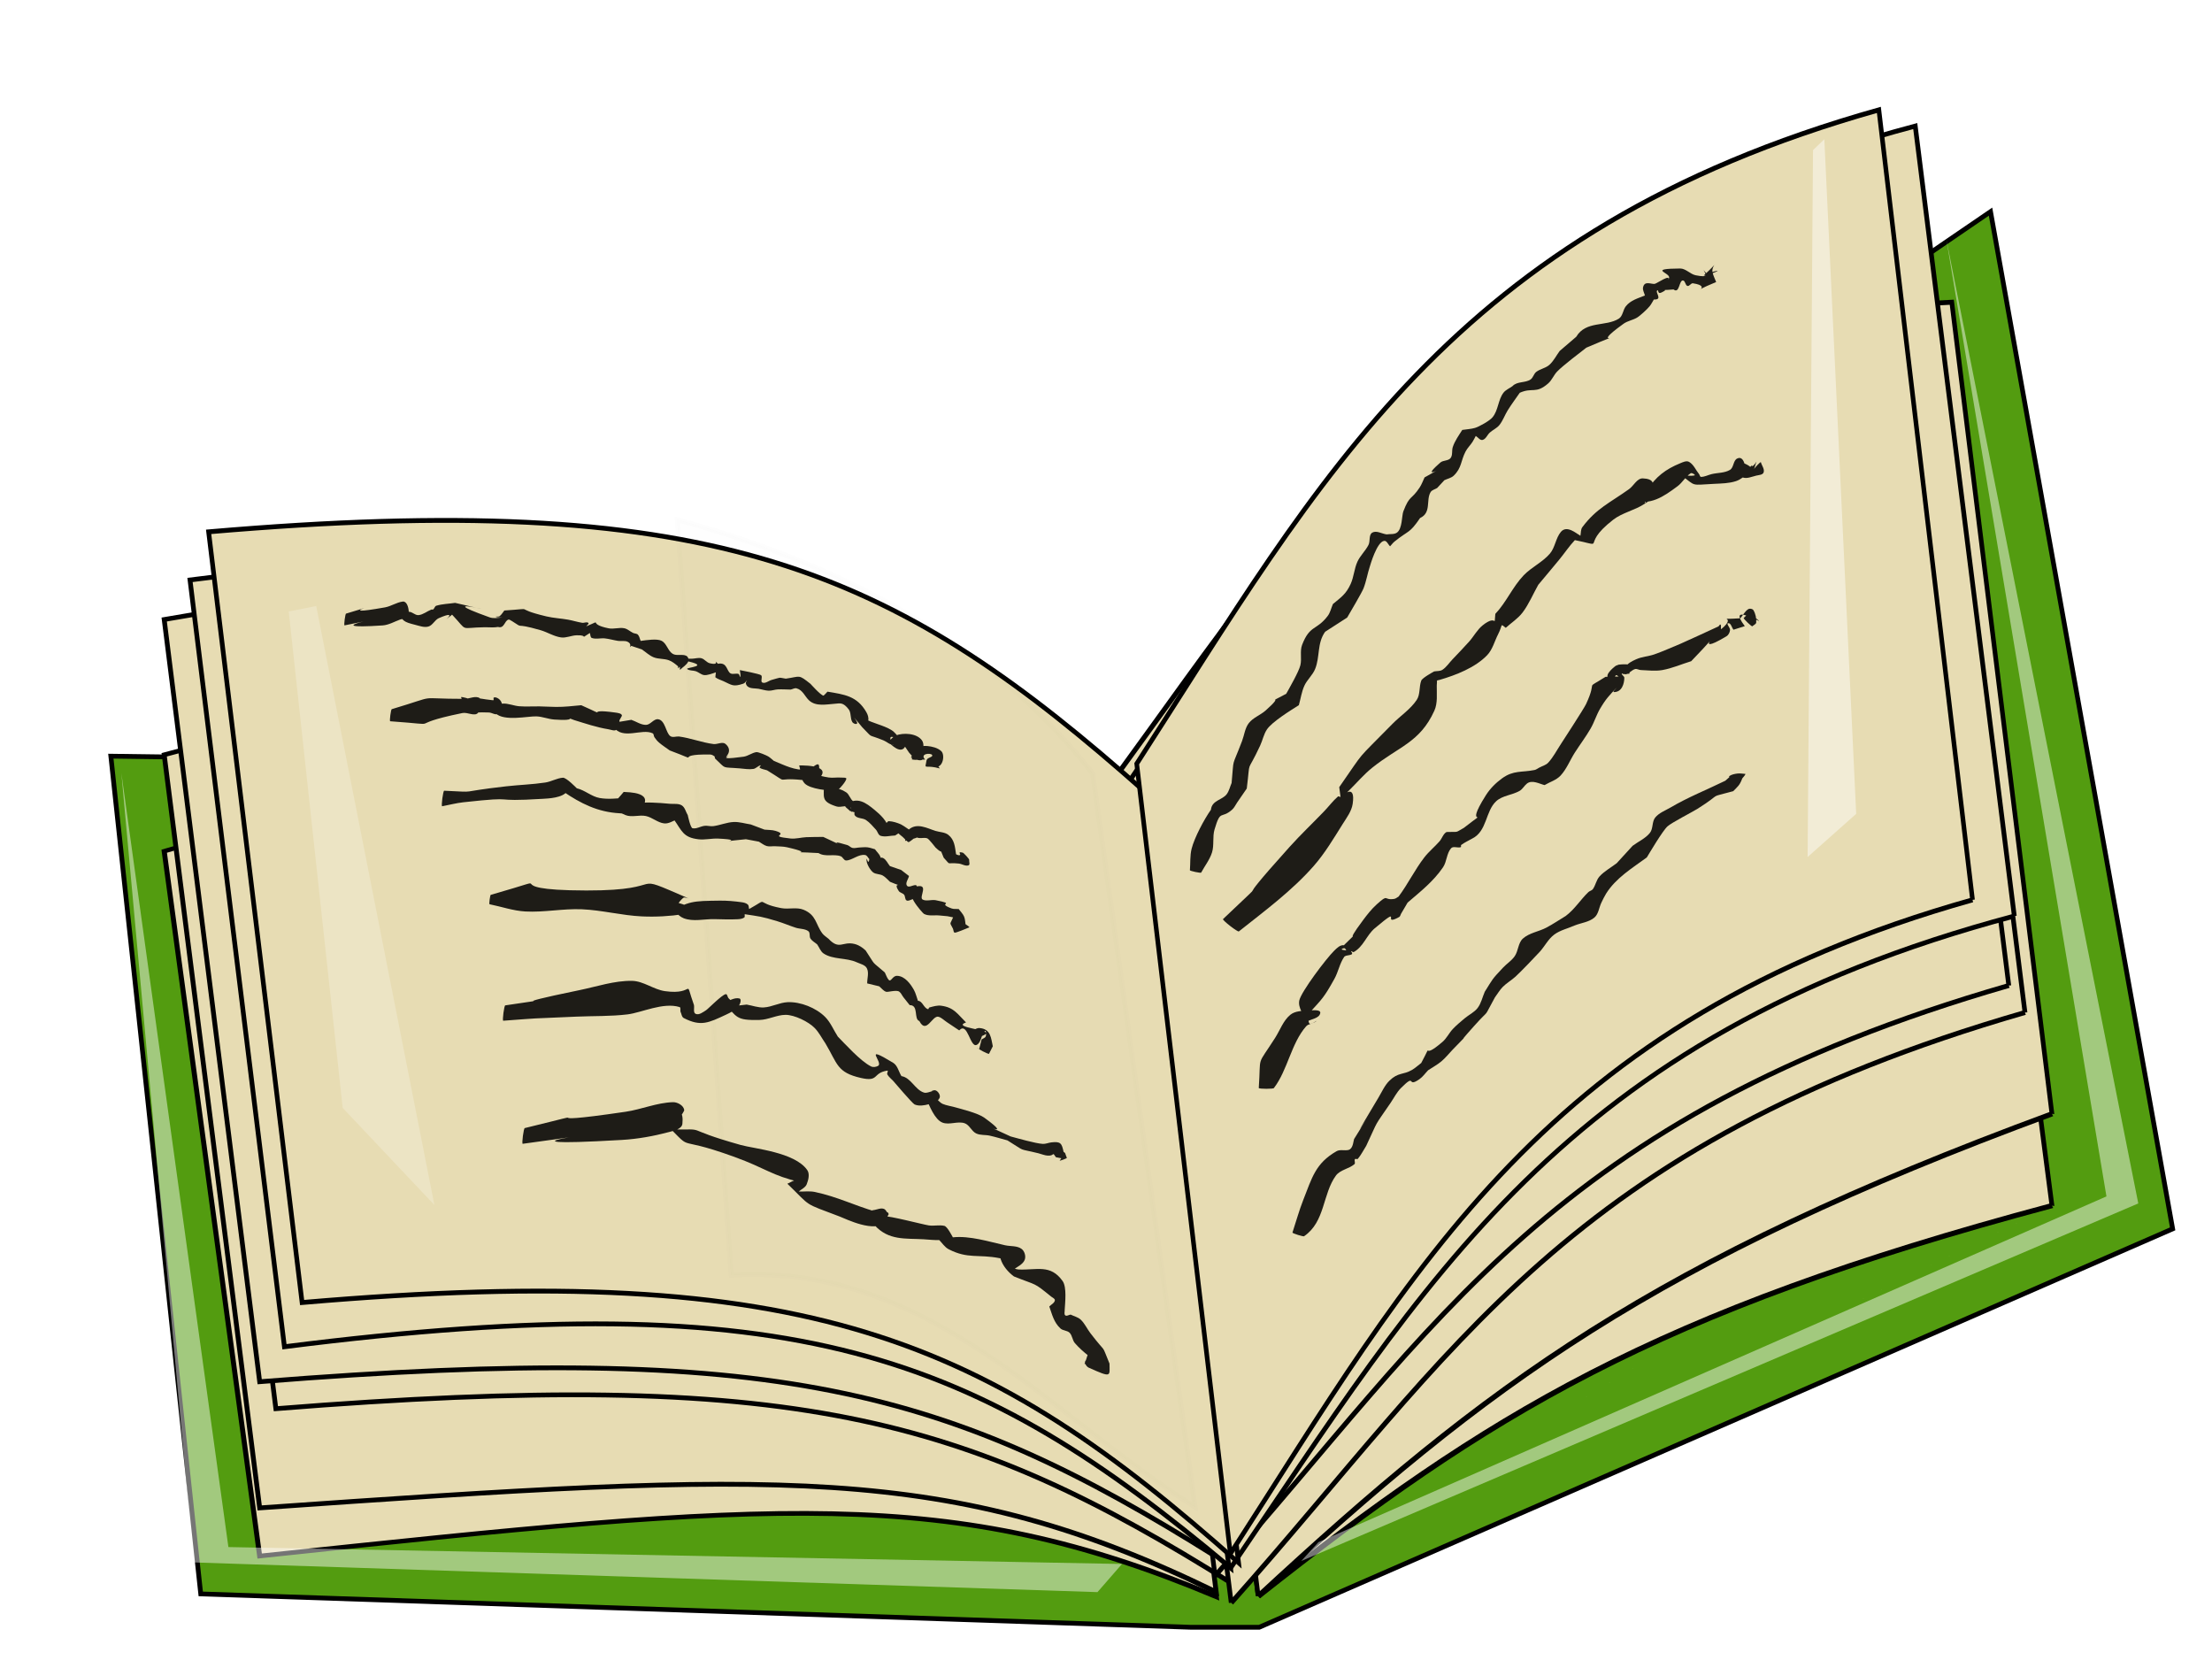 <?xml version="1.0" encoding="UTF-8" standalone="no"?>
<!-- Created with Inkscape (http://www.inkscape.org/) -->

<svg
   xmlns:dc="http://purl.org/dc/elements/1.1/"
   xmlns:cc="http://creativecommons.org/ns#"
   xmlns:rdf="http://www.w3.org/1999/02/22-rdf-syntax-ns#"
   xmlns:svg="http://www.w3.org/2000/svg"
   xmlns="http://www.w3.org/2000/svg"
   xmlns:sodipodi="http://sodipodi.sourceforge.net/DTD/sodipodi-0.dtd"
   xmlns:inkscape="http://www.inkscape.org/namespaces/inkscape"
   width="464.28"
   height="350"
   id="svg2"
   version="1.1"
   inkscape:version="0.48.1 r9760"
   sodipodi:docname="book.svg"
   inkscape:export-filename="/home/crep/songbook-client/icons/book.png"
   inkscape:export-xdpi="35.409275"
   inkscape:export-ydpi="35.409275">
  <defs
     id="defs4">
    <filter
       id="filter4347"
       inkscape:label="Drop shadow"
       width="1.5"
       height="1.5"
       x="-0.25"
       y="-0.25"
       color-interpolation-filters="sRGB">
      <feGaussianBlur
         id="feGaussianBlur4349"
         in="SourceAlpha"
         stdDeviation="1.7"
         result="blur" />
      <feColorMatrix
         id="feColorMatrix4351"
         result="bluralpha"
         type="matrix"
         values="1 0 0 0 0 0 1 0 0 0 0 0 1 0 0 0 0 0 0.377 0 " />
      <feOffset
         id="feOffset4353"
         in="bluralpha"
         dx="4"
         dy="4"
         result="offsetBlur" />
      <feMerge
         id="feMerge4355">
        <feMergeNode
           id="feMergeNode4357"
           in="offsetBlur" />
        <feMergeNode
           id="feMergeNode4359"
           in="SourceGraphic" />
      </feMerge>
    </filter>
    <filter
       id="filter4361"
       inkscape:label="Drop shadow"
       width="1.5"
       height="1.5"
       x="-0.25"
       y="-0.25"
       color-interpolation-filters="sRGB">
      <feGaussianBlur
         id="feGaussianBlur4363"
         in="SourceAlpha"
         stdDeviation="1.7"
         result="blur" />
      <feColorMatrix
         id="feColorMatrix4365"
         result="bluralpha"
         type="matrix"
         values="1 0 0 0 0 0 1 0 0 0 0 0 1 0 0 0 0 0 0.377 0 " />
      <feOffset
         id="feOffset4367"
         in="bluralpha"
         dx="4"
         dy="4"
         result="offsetBlur" />
      <feMerge
         id="feMerge4369">
        <feMergeNode
           id="feMergeNode4371"
           in="offsetBlur" />
        <feMergeNode
           id="feMergeNode4373"
           in="SourceGraphic" />
      </feMerge>
    </filter>
    <filter
       id="filter4824"
       inkscape:label="Drop shadow"
       width="1.5"
       height="1.5"
       x="-0.25"
       y="-0.25"
       color-interpolation-filters="sRGB">
      <feGaussianBlur
         id="feGaussianBlur4826"
         in="SourceAlpha"
         stdDeviation="3.2"
         result="blur" />
      <feColorMatrix
         id="feColorMatrix4828"
         result="bluralpha"
         type="matrix"
         values="1 0 0 0 0 0 1 0 0 0 0 0 1 0 0 0 0 0 0.377 0 " />
      <feOffset
         id="feOffset4830"
         in="bluralpha"
         dx="4"
         dy="4"
         result="offsetBlur" />
      <feMerge
         id="feMerge4832">
        <feMergeNode
           id="feMergeNode4834"
           in="offsetBlur" />
        <feMergeNode
           id="feMergeNode4836"
           in="SourceGraphic" />
      </feMerge>
    </filter>
    <filter
       inkscape:collect="always"
       id="filter4862"
       x="-0.278"
       width="1.555"
       y="-0.146"
       height="1.291"
       color-interpolation-filters="sRGB">
      <feGaussianBlur
         inkscape:collect="always"
         stdDeviation="12.58"
         id="feGaussianBlur4864" />
    </filter>
    <filter
       inkscape:collect="always"
       id="filter4896"
       x="-0.632"
       width="2.263"
       y="-0.148"
       height="1.296"
       color-interpolation-filters="sRGB">
      <feGaussianBlur
         inkscape:collect="always"
         stdDeviation="5.663"
         id="feGaussianBlur4898" />
    </filter>
    <filter
       color-interpolation-filters="sRGB"
       inkscape:collect="always"
       id="filter4896-2"
       x="-0.632"
       width="2.263"
       y="-0.148"
       height="1.296">
      <feGaussianBlur
         inkscape:collect="always"
         stdDeviation="5.663"
         id="feGaussianBlur4898-6" />
    </filter>
    <filter
       inkscape:collect="always"
       id="filter4978"
       color-interpolation-filters="sRGB">
      <feGaussianBlur
         inkscape:collect="always"
         stdDeviation="3.183"
         id="feGaussianBlur4980" />
    </filter>
    <filter
       inkscape:collect="always"
       id="filter4986"
       color-interpolation-filters="sRGB">
      <feGaussianBlur
         inkscape:collect="always"
         stdDeviation="2.937"
         id="feGaussianBlur4988" />
    </filter>
  </defs>
  <sodipodi:namedview
     id="base"
     pagecolor="#ffffff"
     bordercolor="#666666"
     borderopacity="1.0"
     inkscape:pageopacity="0.0"
     inkscape:pageshadow="2"
     inkscape:zoom="0.95696382"
     inkscape:cx="175.3605"
     inkscape:cy="173.1467"
     inkscape:document-units="px"
     inkscape:current-layer="layer1"
     showgrid="false"
     inkscape:window-width="1024"
     inkscape:window-height="576"
     inkscape:window-x="0"
     inkscape:window-y="24"
     inkscape:window-maximized="1"
     fit-margin-top="0"
     fit-margin-left="1"
     fit-margin-right="0"
     fit-margin-bottom="0" />
  <g
     inkscape:label="Calque 1"
     inkscape:groupmode="layer"
     id="layer1"
     transform="translate(-31.133,-368.736)">
    <g
       id="g3948"
       style="fill:#539c10;fill-opacity:1;filter:url(#filter4824)"
       transform="translate(0,44.934)">
      <path
         inkscape:connector-curvature="0"
         id="path3850"
         d="M 291.429,661.323 483.153,577.705 444.93,364.218 271.429,482.752 255.714,481.323 50.399,478.503 69.267,654.321 277.143,661.323 z"
         style="fill:#539c10;fill-opacity:1;stroke:#000000;stroke-width:1px;stroke-linecap:butt;stroke-linejoin:miter;stroke-opacity:1"
         sodipodi:nodetypes="ccccccccc" />
    </g>
    <g
       id="g4459"
       transform="translate(-397.513,312.208)">
      <path
         inkscape:connector-curvature="0"
         id="path4453"
         d="m 488.37,368.98 c -3.268,0.37 -6.604,0.765 -10.008,1.192 l 20.04,160.926 c 108.902,7.938 144.772,11.054 200.769,46.372 L 679.131,416.544 C 627.078,373.353 589.665,357.513 488.37,368.98 z"
         style="fill:#e7dcb3;fill-opacity:1;stroke:#000000;stroke-width:1.031px;stroke-linecap:butt;stroke-linejoin:miter;stroke-opacity:1;filter:url(#filter4347)"
         sodipodi:nodetypes="cccccc"
         transform="matrix(1,-0.175,0,0.941,-19.253,-32.51)" />
      <path
         inkscape:connector-curvature="0"
         d="M 865.527,440.706 844.502,274.911 c -96.067,25.247 -125.26,77.324 -166.6,137.229 l 21.025,165.795 m 0,0 c 48.29,-55.065 82.692,-88.171 166.6,-137.229"
         style="fill:#e7dcb3;fill-opacity:1;stroke:#000000;stroke-width:1.031px;stroke-linecap:butt;stroke-linejoin:miter;stroke-opacity:1;filter:url(#filter4361)"
         id="path4455"
         sodipodi:nodetypes="cccccc"
         transform="matrix(1,0.283,0,0.941,-10.193,-354.992)" />
    </g>
    <g
       id="g4447"
       transform="translate(-419.031,144.595)">
      <path
         sodipodi:nodetypes="cccccc"
         style="fill:#e7dcb3;fill-opacity:1;stroke:#000000;stroke-width:1px;stroke-linecap:butt;stroke-linejoin:miter;stroke-opacity:1;filter:url(#filter4347)"
         d="m 488.37,368.98 c -3.268,0.37 -6.604,0.765 -10.008,1.192 l 20.04,160.926 c 108.902,7.938 144.772,11.054 200.769,46.372 L 679.131,416.544 C 627.078,373.353 589.665,357.513 488.37,368.98 z"
         id="path4379"
         inkscape:connector-curvature="0"
         transform="matrix(1,-0.143,0,1,2.265,77.356)" />
      <path
         sodipodi:nodetypes="cccccc"
         id="path4381"
         style="fill:#e7dcb3;fill-opacity:1;stroke:#000000;stroke-width:1px;stroke-linecap:butt;stroke-linejoin:miter;stroke-opacity:1;filter:url(#filter4361)"
         d="M 865.527,440.706 844.502,274.911 c -96.067,25.247 -125.26,77.324 -166.6,137.229 l 21.025,165.795 m 0,0 c 48.29,-55.065 82.692,-88.171 166.6,-137.229"
         inkscape:connector-curvature="0"
         transform="matrix(1,0.216,0,1,11.325,-174.619)" />
    </g>
    <g
       id="g4433"
       transform="translate(-413.368,117.415)">
      <path
         inkscape:connector-curvature="0"
         id="path4435"
         d="m 488.37,368.98 c -3.268,0.37 -6.604,0.765 -10.008,1.192 l 20.04,160.926 c 108.902,-3.464 144.772,8.582 200.769,46.372 L 679.131,416.544 C 627.078,373.353 589.665,357.513 488.37,368.98 z"
         style="fill:#e7dcb3;fill-opacity:1;stroke:#000000;stroke-width:1px;stroke-linecap:butt;stroke-linejoin:miter;stroke-opacity:1;filter:url(#filter4347)"
         sodipodi:nodetypes="cccccc"
         transform="matrix(1,-0.048,0,1,0,35.985)" />
      <path
         inkscape:connector-curvature="0"
         d="M 865.527,440.706 844.502,274.911 c -96.067,25.247 -125.26,77.324 -166.6,137.229 l 21.025,165.795 m 0,0 C 745.93,521.428 769.459,476.145 865.527,440.706"
         style="fill:#e7dcb3;fill-opacity:1;stroke:#000000;stroke-width:1px;stroke-linecap:butt;stroke-linejoin:miter;stroke-opacity:1;filter:url(#filter4361)"
         id="path4437"
         sodipodi:nodetypes="cccccc"
         transform="matrix(1,0.08,0,1,0,-50.454)" />
    </g>
    <g
       id="g4387"
       transform="translate(-416.766,111.752)">
      <path
         inkscape:connector-curvature="0"
         id="path4389"
         d="m 488.37,368.98 c -3.268,0.37 -6.604,0.765 -10.008,1.192 l 20.04,160.926 c 108.902,-3.464 144.772,8.582 200.769,46.372 L 679.131,416.544 C 627.078,373.353 589.665,357.513 488.37,368.98 z"
         style="fill:#e7dcb3;fill-opacity:1;stroke:#000000;stroke-width:1px;stroke-linecap:butt;stroke-linejoin:miter;stroke-opacity:1;filter:url(#filter4347)"
         sodipodi:nodetypes="cccccc"
         transform="matrix(1,-0.048,0,1,0,35.985)" />
      <path
         inkscape:connector-curvature="0"
         d="M 865.527,440.706 844.502,274.911 c -96.067,25.247 -125.26,77.324 -166.6,137.229 l 21.025,165.795 m 0,0 C 745.93,521.428 769.459,476.145 865.527,440.706"
         style="fill:#e7dcb3;fill-opacity:1;stroke:#000000;stroke-width:1px;stroke-linecap:butt;stroke-linejoin:miter;stroke-opacity:1;filter:url(#filter4361)"
         id="path4391"
         sodipodi:nodetypes="cccccc"
         transform="matrix(1,0.08,0,1,0,-50.454)" />
    </g>
    <g
       id="g4393"
       transform="matrix(0.989,0,0,1,-387,268.039)">
      <path
         inkscape:connector-curvature="0"
         id="path4270"
         d="m 469.117,217.223 c -3.268,0.37 -6.604,0.765 -10.008,1.192 l 20.04,160.926 c 108.902,-13.656 147.037,1.787 200.769,46.372 L 659.878,264.787 c -52.053,-43.192 -89.466,-59.031 -190.761,-47.564 z"
         style="fill:#e7dcb3;fill-opacity:1;stroke:#000000;stroke-width:1.005px;stroke-linecap:butt;stroke-linejoin:miter;stroke-opacity:1;filter:url(#filter4347)" />
      <path
         inkscape:connector-curvature="0"
         d="M 846.274,288.948 825.249,123.153 c -96.067,25.247 -125.26,77.324 -166.6,137.229 l 21.025,165.795 m 0,0 c 41.34,-59.904 70.532,-111.982 166.6,-137.229"
         style="fill:#e7dcb3;fill-opacity:1;stroke:#000000;stroke-width:1.005px;stroke-linecap:butt;stroke-linejoin:miter;stroke-opacity:1;filter:url(#filter4361)"
         id="path4274" />
    </g>
    <g
       id="g4558"
       transform="translate(-385.056,405.074)">
      <g
         id="g4429">
        <path
           inkscape:connector-curvature="0"
           id="path4375"
           d="m 467.984,210.428 c -3.268,0.37 -6.604,0.765 -10.008,1.192 l 20.04,160.926 c 108.902,-13.656 147.037,1.787 200.769,46.372 L 658.746,257.992 C 606.693,214.8 569.28,198.961 467.984,210.428 z"
           style="fill:#e7dcb3;fill-opacity:1;stroke:#000000;stroke-width:1.011px;stroke-linecap:butt;stroke-linejoin:miter;stroke-opacity:1;filter:url(#filter4347)"
           transform="matrix(0.979,0.041,0,1,7.702,-159.283)" />
        <path
           inkscape:connector-curvature="0"
           d="M 842.877,281.021 821.852,115.226 c -96.067,25.247 -125.26,77.324 -166.6,137.229 l 21.025,165.795 m 0,0 c 41.34,-59.904 70.532,-111.982 166.6,-137.229"
           style="fill:#e7dcb3;fill-opacity:1;stroke:#000000;stroke-width:1.034px;stroke-linecap:butt;stroke-linejoin:miter;stroke-opacity:1;filter:url(#filter4361)"
           id="path4377"
           transform="matrix(0.935,0,0,1,38.376,-132.504)" />
      </g>
      <g
         id="g4508">
        <g
           id="g4494">
          <path
             inkscape:connector-curvature="0"
             d="m 488.832,92.44 c 9.73,-2.877 -3.654,0.788 8.16,-1.307 1.288,-0.228 2.433,-1.057 3.731,-1.22 1.593,-0.199 1.66,4.723 0.34,3.428 0.269,-0.423 0.314,-1.174 0.806,-1.27 0.742,-0.145 1.41,0.763 2.163,0.689 0.975,-0.096 1.783,-0.815 2.696,-1.167 0.119,-0.046 0.281,0.058 0.382,-0.02 0.271,-0.21 0.333,-0.688 0.661,-0.787 1.275,-0.383 2.632,-0.398 3.948,-0.597 14.85,3.487 -7.175,-2.122 7.246,3.039 0.832,0.298 1.769,0.095 2.649,0.03 0.447,-0.033 -0.938,0.072 -1.339,-0.127 -0.237,-0.118 0.569,0.009 0.78,-0.151 0.412,-0.311 0.661,-0.792 0.992,-1.188 7.222,-0.471 1.161,-0.59 8.816,1.233 1.497,0.356 3.049,0.419 4.563,0.69 0.992,0.177 1.957,0.496 2.952,0.654 0.428,0.068 0.97,-0.26 1.299,0.022 0.213,0.182 -0.288,0.48 -0.432,0.72 3.854,-1.594 -0.046,-0.54 4.682,0.417 1.07,0.216 2.202,-0.219 3.274,-0.017 0.698,0.132 1.243,0.69 1.886,0.992 0.319,0.15 0.753,0.103 0.995,0.36 0.327,0.347 0.385,0.872 0.578,1.308 1.25,-0.162 3.444,-0.529 4.429,-0.003 1.043,0.558 1.278,2.098 2.288,2.712 0.821,0.499 1.989,-0.005 2.854,0.414 0.376,0.182 0.603,0.795 0.433,1.176 -0.341,0.763 -1.172,1.193 -1.758,1.789 -0.046,-3.307 -0.824,-2.291 2.485,-2.346 0.67,-0.011 1.358,-0.269 2.008,-0.106 0.664,0.167 1.097,0.895 1.763,1.053 2.496,0.59 0.398,-1.145 1.721,0.113 2.034,-0.411 1.788,1.662 2.707,2.044 0.497,0.207 1.106,-0.091 1.614,0.089 0.22,0.078 0.275,0.829 0.35,0.607 0.152,-0.447 -0.05,-0.943 -0.075,-1.415 0.199,0.041 4.153,0.792 4.462,1.074 0.385,0.351 -0.216,1.335 0.262,1.54 0.635,0.273 1.326,-0.391 1.994,-0.569 2.045,-0.546 1.24,-0.522 2.926,-0.249 3.151,-0.444 2.572,-0.974 5.18,1.088 0.041,0.033 2.076,2.341 2.715,2.477 0.082,0.017 0.774,-0.754 0.851,-0.838 3.56,0.606 6.199,0.882 8.167,4.314 0.299,0.521 0.521,1.174 0.386,1.759 -0.111,0.485 -0.597,1.311 -1.036,1.076 -0.445,-0.238 0.171,-0.996 0.256,-1.494 1.777,1.024 3.92,1.34 5.668,2.417 0.671,0.414 1.132,1.099 1.691,1.654 0.455,0.452 1.552,0.76 1.352,1.369 -0.846,2.565 -3.313,-0.199 -3.738,-0.539 0.536,-0.454 0.956,-1.103 1.609,-1.362 1.526,-0.605 4.397,-0.501 5.483,1.041 0.563,0.8 0.184,1.952 0.163,2.931 -0.009,0.408 0.14,1.09 -0.253,1.197 -0.734,0.198 -1.48,-0.353 -2.22,-0.529 0.364,-0.627 0.501,-1.46 1.091,-1.881 0.647,-0.46 1.528,-0.625 2.318,-0.546 1.039,0.104 2.177,0.365 2.944,1.073 0.798,0.737 0.433,3.384 -1.127,3.319 -0.634,-0.026 -0.793,-0.99 -1.19,-1.485 0.127,-0.14 2.107,1.658 1.98,1.798 l 0,0 c -2.757,-0.782 -3.175,0.15 -2.876,-1.007 0.08,-0.308 0.055,-0.666 0.241,-0.924 0.27,-0.373 1.288,-0.478 1.065,-0.88 -0.283,-0.509 -2.695,-0.3 -1.466,0.95 -0.916,-0.007 -1.853,0.169 -2.749,-0.021 -0.18,-0.038 0.157,-0.377 0.083,-0.546 -0.151,-0.344 -0.485,-0.576 -0.709,-0.878 -0.366,-0.494 -0.66,-1.044 -1.062,-1.51 -0.04,-0.047 -0.11,0.057 -0.165,0.085 -0.181,-0.419 -0.362,-0.838 -0.543,-1.257 -0.65,-0.21 -1.268,-0.657 -1.951,-0.63 -0.567,0.022 0.173,2.074 0.393,1.656 -0.731,0.02 -1.322,-0.626 -1.998,-0.904 -3.739,-1.535 -1.976,-0.221 -4.492,-2.755 -4.221,-4.966 -0.772,-1.242 -1.092,-0.82 -0.212,0.28 -0.831,0.005 -1.011,-0.296 -0.477,-0.797 -0.198,-1.945 -0.77,-2.677 -1.131,-1.448 -1.713,-1.279 -2.851,-1.162 -1.779,0.118 -4.002,0.654 -5.471,-0.715 -0.882,-0.822 -1.287,-2.164 -2.61,-2.519 -0.405,-0.108 -0.819,0.175 -1.228,0.263 -0.91,-0.013 -1.82,-0.083 -2.729,-0.037 -0.634,0.032 -1.25,0.293 -1.885,0.271 -0.729,-0.025 -1.431,-0.283 -2.149,-0.407 -0.885,-0.153 -2.345,0.113 -2.658,-1.128 -0.058,-0.231 0.179,-0.442 0.268,-0.663 -0.265,0.241 -0.454,0.613 -0.795,0.724 -2.149,0.704 -2.343,0.315 -4.197,-0.538 -0.563,-0.259 -1.193,-0.419 -1.675,-0.809 -0.017,-0.014 0.11,-1.031 0.11,-1.033 -0.701,0.241 -1.823,0.67 -2.485,0.574 -0.617,-0.089 -1.104,-0.589 -1.691,-0.798 -0.594,-0.212 -1.336,-0.075 -1.834,-0.462 -0.49,-0.381 5.385,-0.56 -0.559,-1.776 -0.441,0.534 -0.794,1.155 -1.322,1.603 -0.109,0.092 0.041,-0.331 -0.068,-0.424 -0.577,-0.491 -1.187,-0.989 -1.898,-1.251 -1.019,-0.375 -2.189,-0.22 -3.197,-0.624 -0.921,-0.369 -1.652,-1.101 -2.477,-1.651 -0.739,-0.249 -1.477,-0.497 -2.216,-0.746 -0.811,0.734 0.43,-0.223 -0.732,-0.84 -0.6,-0.319 -1.356,-0.102 -2.027,-0.204 -0.925,-0.14 -1.828,-0.418 -2.758,-0.522 -0.916,-0.102 -1.896,0.218 -2.765,-0.093 -0.353,-0.126 -0.279,-0.696 -0.418,-1.044 -2.431,1.494 -0.006,0.393 -2.788,0.482 -1.1,0.035 -2.181,0.6 -3.271,0.446 -1.501,-0.213 -2.831,-1.095 -4.287,-1.517 -6.107,-1.77 -3.106,-0.047 -6.046,-1.938 -0.239,-0.092 -0.475,-0.359 -0.718,-0.276 -0.837,0.284 -0.838,1.931 -2.164,1.532 -0.891,0.177 -1.817,0.049 -2.726,0.061 -5.583,0.073 -3.407,1.068 -6.915,-2.639 -3.651,2.831 2.38,-1.498 -2.776,0.727 -0.861,0.372 -1.289,1.508 -2.191,1.766 -0.887,0.254 -1.852,-0.125 -2.747,-0.35 -2.685,-0.677 -2.306,-0.753 -3.933,-2.609 0.555,-0.73 1.982,-3.304 1.853,1.011 -0.011,0.385 -0.697,0.331 -1.059,0.461 -1.237,0.442 -2.425,1.166 -3.736,1.254 -15.248,1.018 4.434,-2.482 -7.986,-0.011 -0.174,-0.023 0.152,-2.49 0.326,-2.467 z"
             id="path3918"
             style="opacity:0.868;fill:#000000;fill-opacity:1;fill-rule:nonzero;stroke:none" />
          <path
             inkscape:connector-curvature="0"
             d="m 498.422,112.495 c 10.49,-3.132 4.464,-2.151 15.232,-2.162 1.094,-0.001 2.414,-0.774 3.282,-0.107 0.422,0.325 -1.658,3.479 -2.891,2.501 3.113,-3.199 1.237,-2.552 5.474,-2.119 0.541,0.055 1.618,-0.387 1.624,0.157 0.037,3.715 -1.504,1.875 -2.323,1.496 -0.11,-0.051 -0.24,-0.032 -0.361,-0.047 1.087,-0.297 2.135,-0.837 3.261,-0.892 1.172,-0.057 2.304,0.475 3.473,0.565 1.393,0.107 2.795,1.7e-4 4.192,0.025 1.174,0.021 2.347,0.103 3.521,0.113 1.831,0.015 3.424,-0.19 5.281,-0.357 6.526,2.89 0.016,0.527 7.207,1.547 0.492,0.07 1.357,0.176 1.33,0.671 -0.504,0.919 -1.009,1.838 -1.513,2.757 -0.007,-0.085 -0.065,-0.181 -0.022,-0.254 0.253,-0.433 0.588,-0.812 0.883,-1.218 0.877,-0.146 1.755,-0.292 2.632,-0.438 1.031,0.353 2.004,1.083 3.094,1.059 0.928,-0.02 1.603,-1.305 2.523,-1.181 1.524,0.205 1.61,2.897 2.577,3.551 0.485,0.329 1.171,0.043 1.756,0.065 2.465,0.316 4.82,1.274 7.285,1.587 0.836,0.106 1.886,-0.565 2.528,-0.02 1.565,1.328 0.298,2.764 -0.674,3.372 -0.202,0.126 0.291,-0.376 0.436,-0.564 2.939,-0.926 -3.087,0.862 4.027,-0.129 0.938,-0.131 1.739,-0.814 2.675,-0.959 0.434,-0.067 2.195,0.707 2.52,0.909 0.423,0.262 0.78,0.62 1.169,0.93 2.391,0.968 4.266,2.014 6.981,1.868 0.879,-0.048 2.254,-1.767 2.476,-0.916 0.534,2.041 -2.598,2.12 -3.562,2.344 -0.164,0.038 0.335,-0.021 0.503,-0.031 3.717,-1.236 0.359,-0.55 5.076,0.213 0.859,0.139 1.743,-0.054 2.609,0.021 0.386,0.034 1.231,-0.069 1.122,0.303 -0.277,0.941 -1.941,2.535 -2.83,3.426 0.77,-1.158 0.806,-1.89 2.783,-0.646 0.697,0.439 0.848,1.495 1.552,1.924 0.557,0.34 1.61,-0.348 1.946,0.212 2.158,3.6 -2.531,1.81 -2.737,1.766 -0.298,-0.413 -1.294,-0.923 -0.895,-1.238 2.425,-1.91 4.316,-0.44 6.12,1.045 1.165,0.959 2.667,2.326 2.962,3.976 0.075,0.416 -0.393,-0.749 -0.589,-1.124 0.215,-0.164 0.376,-0.507 0.646,-0.493 0.856,0.046 1.696,0.326 2.485,0.66 0.494,0.209 2.865,1.91 3.332,2.261 0.144,0.109 0.566,0.279 0.405,0.361 -0.885,0.445 -1.896,0.576 -2.843,0.865 0.212,-0.753 0.076,-1.713 0.636,-2.259 1.768,-1.724 4.02,-0.372 5.773,0.162 0.885,0.27 1.924,0.246 2.655,0.814 1.357,1.056 1.395,2.614 1.635,4.076 0.037,0.014 0.724,0.403 0.858,0.095 0.063,-0.145 -0.221,-0.363 -0.1,-0.464 0.159,-0.132 0.412,0.022 0.618,0.033 0.106,-0.097 1.476,1.406 1.37,1.503 l 0,0 c -0.042,0.387 0.24,1.027 -0.126,1.16 -0.65,0.237 -1.355,-0.293 -2.042,-0.369 -2.819,-0.313 -1.496,0.57 -3.179,-1.237 -0.982,-2.304 0.081,-0.421 -1.699,-2.12 -0.099,-0.094 -1.377,-1.806 -1.758,-1.942 -0.757,-0.27 -1.67,0.219 -2.391,-0.314 -0.482,0.365 -0.916,0.804 -1.447,1.094 -0.103,0.056 -0.237,-0.051 -0.327,-0.125 -0.348,-0.285 -0.642,-0.63 -0.972,-0.936 -0.35,-0.324 -0.783,-0.572 -1.069,-0.954 -0.078,-0.105 0.26,0.031 0.39,0.047 -0.303,0.198 -0.606,0.395 -0.909,0.593 -1.015,0.024 -2.073,0.367 -3.044,0.071 -0.524,-0.16 -0.629,-0.902 -1.002,-1.304 -0.654,-0.705 -1.273,-1.474 -2.073,-2.009 -0.687,-0.46 -1.78,-0.28 -2.304,-0.92 -0.579,-0.707 0.904,-2.017 -0.123,-2.738 -0.243,0.313 -0.621,0.558 -0.73,0.939 -0.095,0.331 0.425,1.249 0.169,1.019 -0.29,-0.261 0.073,-1.001 -0.294,-1.132 -0.929,-0.332 -2.02,0.273 -2.958,-0.031 -3.302,-1.07 -2.527,-1.922 -2.606,-4.714 0.573,-0.066 1.171,-0.376 1.719,-0.198 0.56,0.182 1.012,0.676 1.314,1.183 0.092,0.155 -0.196,0.38 -0.376,0.391 -1.608,0.095 -5.568,-0.287 -6.711,-1.507 -0.893,-0.952 -0.748,-2.501 -1.122,-3.752 1.533,-0.022 8.034,0.044 3.058,3.67 -0.646,0.471 -1.527,-0.52 -2.322,-0.603 -6.449,-0.678 -2.254,1.143 -7.481,-2.042 -0.519,-0.187 -1.124,-0.22 -1.558,-0.562 -0.142,-0.111 0.39,-0.533 0.214,-0.497 -0.565,0.116 -0.978,0.687 -1.549,0.771 -0.937,0.139 -1.895,-0.04 -2.838,-0.119 -4.019,-0.335 -2.669,0.251 -5.195,-2.08 -0.065,-0.477 -0.288,-0.959 -0.193,-1.431 0.048,-0.239 3.521,0.159 1.254,1.337 -0.641,0.333 -1.318,-0.719 -2.04,-0.733 -8.526,-0.16 -0.897,2.005 -8.526,-0.86 -0.754,-0.555 -1.555,-1.053 -2.264,-1.666 -0.371,-0.321 -0.678,-0.714 -0.955,-1.118 -0.168,-0.245 -0.099,-0.682 -0.366,-0.811 -2.273,-1.096 -6.269,1.479 -8.216,-1.343 -0.292,-0.865 -1.269,-1.771 -0.876,-2.596 0.281,-0.589 1.619,-0.161 1.913,0.422 0.407,0.808 0.212,1.98 -0.346,2.691 -0.36,0.459 -1.173,0.074 -1.749,-0.019 -2.495,-0.404 -4.809,-1.2 -7.213,-1.936 -1.994,-0.77 0.923,0.259 -4.163,-0.109 -1.259,-0.091 -2.466,-0.612 -3.727,-0.663 -1.764,-0.071 -6.812,1.116 -8.611,-0.665 -0.769,-0.762 -0.275,-2.147 -0.413,-3.221 0.435,-0.526 3.114,0.917 0.944,3.278 -0.428,0.465 -1.254,-0.176 -1.885,-0.206 -4.644,-0.225 -2.475,0.957 -5.625,-2.617 -0.052,-0.211 -0.375,-0.639 -0.157,-0.633 0.444,0.012 5.303,1.043 3.485,3.306 -0.684,0.851 -2.205,-0.163 -3.275,0.055 -13.174,2.683 -2.72,2.609 -15.175,1.728 -0.179,-0.024 0.156,-2.562 0.335,-2.538 z"
             id="path3920"
             style="opacity:0.868;fill:#000000;fill-opacity:1;fill-rule:nonzero;stroke:none" />
          <path
             inkscape:connector-curvature="0"
             d="m 509.425,129.614 c 7.737,0.352 1.905,0.337 13.011,-0.925 2.733,-0.31 5.494,-0.385 8.214,-0.798 1.258,-0.191 2.412,-0.913 3.681,-1.008 0.737,-0.055 2.839,2.139 2.923,2.216 1.707,0.394 3.097,1.748 4.815,2.046 1.751,0.304 3.56,0.093 5.332,-0.042 0.54,-0.041 1.548,-1.023 1.552,-0.482 0.019,2.37 -1.258,2.103 -2.419,2.079 0.392,0.082 0.779,0.301 1.175,0.245 0.505,-0.072 0.9,-0.525 1.403,-0.612 2.49,-0.43 5.215,-0.201 7.693,0.023 0.836,0.075 1.787,-0.112 2.495,0.339 0.674,0.43 0.831,1.365 1.247,2.048 0.032,0.126 0.553,2.644 0.995,2.742 0.849,0.189 1.694,-0.422 2.559,-0.509 0.599,-0.06 1.208,0.149 1.805,0.07 1.442,-0.189 2.823,-0.803 4.276,-0.869 1.203,-0.055 2.385,0.341 3.578,0.512 0.967,0.364 1.934,0.728 2.901,1.091 0.76,0.085 1.547,0.034 2.279,0.253 3.059,0.916 -1.857,1.06 3.164,1.606 1.1,0.12 2.204,-0.222 3.309,-0.275 1.19,-0.057 2.383,-0.037 3.574,-0.056 7.262,3.334 -0.746,-0.051 5.054,1.712 0.396,0.12 0.681,0.521 1.087,0.602 0.479,0.095 0.973,-0.077 1.461,-0.097 0.559,-0.023 1.123,-0.097 1.679,-0.034 0.537,0.061 1.047,0.269 1.57,0.403 0.742,1.042 2.051,1.867 0.362,3.05 -0.25,0.175 -0.207,-0.711 0.021,-0.914 0.339,-0.302 0.926,-0.496 1.331,-0.29 0.655,0.332 0.947,1.124 1.42,1.686 0.787,0.273 1.574,0.545 2.362,0.818 0.549,0.422 1.098,0.843 1.648,1.265 -0.144,0.677 -0.831,1.467 -0.431,2.032 0.344,0.486 1.186,-0.118 1.782,-0.121 0.089,-4.9e-4 0.203,0.031 0.244,0.11 0.293,0.556 -0.446,0.35 -0.645,0.352 3.704,-1.188 0.966,2.09 1.921,2.577 0.817,0.417 1.85,-0.044 2.75,0.134 4.525,0.898 -0.055,0.478 3.324,1.728 0.465,0.172 0.989,0.077 1.483,0.116 0.378,0.53 0.878,0.99 1.133,1.589 0.262,0.615 0.218,1.32 0.38,1.969 0.032,0.128 0.325,0.304 0.199,0.342 -2.629,0.785 -2.003,0.368 -1.58,-1.389 0.095,-0.149 2.207,1.188 2.112,1.337 l 0,0 c -0.707,0.291 -2.694,1.13 -3.05,1.118 -0.308,-0.01 -0.262,-0.558 -0.397,-0.836 -0.728,-1.494 -0.678,-0.667 0.028,-2.378 -1.637,-0.345 -0.589,-0.162 -2.84,-0.393 -1.096,-0.113 -2.323,0.189 -3.288,-0.344 -0.26,-0.144 -5.149,-5.632 -0.539,-3.764 -0.637,0.238 -1.261,0.515 -1.911,0.714 -0.387,0.118 -0.838,0.433 -1.19,0.234 -0.379,-0.215 -0.24,-0.865 -0.518,-1.201 -0.29,-0.35 -0.866,-0.4 -1.119,-0.777 -1.571,-2.343 1.792,-0.394 -1.846,-1.938 -0.502,-0.436 -0.926,-0.984 -1.507,-1.308 -0.623,-0.347 -1.464,-0.234 -2.032,-0.664 -0.581,-0.44 -1.516,-1.908 -1.375,-2.863 0.029,-0.195 0.416,1.485 0.583,0.087 -0.279,-0.285 -0.448,-0.771 -0.838,-0.855 -1.353,-0.294 -2.838,1.154 -4.045,1.136 -0.474,-0.007 -0.668,-0.723 -1.114,-0.886 -1.476,-0.541 -3.257,0.214 -4.668,-0.669 -8.056,-0.438 0.307,0.356 -6.614,-1.218 -0.808,-0.184 -1.649,-0.163 -2.476,-0.213 -0.589,-0.035 -1.202,0.118 -1.77,-0.042 -0.605,-0.169 -1.099,-0.61 -1.648,-0.916 -0.91,-0.172 -1.819,-0.344 -2.729,-0.516 -8.486,0.841 1.131,0.195 -5.806,-0.133 -1.382,-0.065 -2.774,0.301 -4.149,0.145 -3.247,-0.368 -3.489,-1.804 -5.126,-4.105 0.196,-0.017 0.774,-0.12 0.589,-0.051 -0.869,0.325 -1.737,0.926 -2.659,0.824 -1.37,-0.153 -2.488,-1.257 -3.836,-1.547 -1.402,-0.301 -2.969,0.342 -4.296,-0.201 -4.108,-1.68 -1.826,-2.992 -0.373,-4.858 0.685,0.089 7.165,-0.09 3.241,3.99 -0.954,0.992 -2.726,0.562 -4.101,0.489 -4.574,-0.24 -8.181,-2.064 -11.859,-4.58 0.292,-0.028 1.022,-0.338 0.875,-0.085 -0.851,1.465 -4.102,1.568 -5.056,1.627 -12.073,0.745 -4.288,-0.631 -16.736,0.727 -1.506,0.164 -2.979,0.56 -4.468,0.84 -0.231,-0.03 0.201,-3.294 0.431,-3.263 z"
             id="path3922"
             style="opacity:0.868;fill:#000000;fill-opacity:1;fill-rule:nonzero;stroke:none" />
          <path
             inkscape:connector-curvature="0"
             d="m 519.2,151.466 c 16.771,-4.792 -0.807,-0.953 20.055,-0.916 18.389,0.032 7.97,-4.172 21.453,1.663 0.341,0.147 -0.826,-0.366 -1.106,-0.123 -1.036,0.898 -1.674,2.172 -2.511,3.258 -0.301,0.014 -1.164,0.192 -0.903,0.041 4.653,-2.681 5.341,-2.623 11.022,-2.707 1.554,-0.023 3.112,0.119 4.652,0.332 0.454,0.063 0.948,0.178 1.286,0.487 0.242,0.222 0.184,0.629 0.275,0.944 4.562,-2.554 0.808,-1.309 6.757,-0.191 1.533,0.288 3.225,-0.257 4.667,0.337 2.709,1.117 2.518,3.05 3.941,4.961 0.342,0.459 0.863,0.752 1.294,1.128 2.296,2.44 2.927,0.494 5.421,1.083 0.895,0.211 1.726,0.747 2.385,1.389 2.284,3.458 0.938,1.929 4.02,4.605 0.268,0.513 0.42,1.106 0.803,1.539 0.497,0.56 0.778,-0.854 1.756,-0.835 1.663,0.034 2.881,1.762 3.552,2.969 0.393,0.706 0.559,1.517 0.838,2.276 0.943,-0.009 1.228,1.561 2.127,1.751 0.142,0.03 0.117,-0.313 0.257,-0.35 0.812,-0.214 1.658,-0.486 2.49,-0.375 2.689,0.36 3.396,1.703 5.217,3.507 -3.105,1.114 5.378,1.478 4.112,2.449 -0.778,0.596 -2.223,0.846 -2.934,0.172 -0.52,-0.492 0.875,-1.487 1.59,-1.445 2.496,0.147 2.484,2.239 2.856,3.831 -0.265,0.524 -0.529,1.048 -0.794,1.571 -0.09,0.174 -2.551,-1.106 -2.461,-1.28 l 0,0 c 0.125,0.115 0.251,0.231 0.376,0.346 0.175,-0.688 0.35,-1.377 0.525,-2.065 0.293,-0.218 0.745,-0.314 0.878,-0.653 0.138,-0.353 0.09,-1.38 -0.186,-1.121 -0.816,0.768 -0.708,2.384 -1.704,2.898 -1.413,0.729 -1.898,-4.98 -3.686,-3.028 -0.866,-0.579 -1.729,-1.163 -2.598,-1.737 -0.574,-0.379 -1.073,-0.92 -1.731,-1.121 -1.318,-0.402 -2.548,3.791 -4.037,0.892 -1.237,-0.405 -0.069,-3.369 -2.028,-3.338 -0.44,-0.552 -0.886,-1.099 -1.319,-1.657 -0.3,-0.387 -0.481,-0.891 -0.879,-1.176 -0.582,-0.417 -2.388,0.139 -2.725,0.038 -0.605,-0.181 -0.997,-0.774 -1.496,-1.161 -0.834,-0.201 -1.668,-0.402 -2.502,-0.603 -0.019,-1.053 0.409,-2.215 -0.059,-3.158 -0.37,-0.746 -1.387,-0.934 -2.143,-1.281 -2.162,-0.991 -4.971,-0.525 -6.944,-1.837 -0.65,-0.432 -0.902,-1.275 -1.353,-1.913 -0.467,-0.404 -1.057,-0.699 -1.4,-1.212 -0.302,-0.452 -0.019,-1.242 -0.456,-1.564 -0.735,-0.542 -1.773,-0.445 -2.643,-0.723 -1.295,-0.415 -2.545,-0.963 -3.847,-1.357 -3.46,-1.048 -3.741,-0.999 -6.868,-1.479 -0.035,0.236 0.09,0.573 -0.106,0.708 -0.404,0.278 -0.939,0.323 -1.429,0.349 -1.613,0.084 -3.231,0.006 -4.845,-0.024 -2.141,-0.039 -4.423,0.587 -6.42,-0.184 -1.448,-0.559 -2.275,-2.163 -3.085,-3.487 -0.155,-0.253 0.587,-0.078 0.881,-0.116 1.213,0.555 2.808,0.621 3.64,1.664 0.376,0.471 -0.856,0.989 -1.452,1.079 -2.903,0.439 -5.863,0.61 -8.796,0.469 -4.217,-0.202 -8.36,-1.315 -12.579,-1.493 -3.946,-0.166 -7.896,0.678 -11.839,0.463 -2.555,-0.139 -5.016,-1.013 -7.524,-1.519 -0.139,-0.018 0.121,-1.99 0.261,-1.971 z"
             id="path3924"
             style="opacity:0.868;fill:#000000;fill-opacity:1;fill-rule:nonzero;stroke:none" />
          <path
             inkscape:connector-curvature="0"
             d="m 522.238,174.661 c 13.27,-1.983 -2.774,0.589 15.674,-3.217 3.615,-0.746 7.214,-1.977 10.905,-1.929 2.424,0.031 4.545,1.82 6.945,2.161 6.621,0.94 3.923,-3.158 6.085,2.921 0.12,0.616 -0.216,1.602 0.361,1.849 0.705,0.303 1.523,-0.353 2.172,-0.762 0.452,-0.284 3.261,-3.196 4.122,-3.376 0.342,-0.071 0.368,0.6 0.605,0.857 0.514,0.558 1.093,1.052 1.639,1.577 0.722,-0.082 1.444,-0.165 2.167,-0.247 1.201,0.2 2.388,0.671 3.604,0.6 1.696,-0.099 3.28,-1.027 4.977,-1.103 2.722,-0.12 5.969,1.18 7.88,3.093 1.158,1.16 1.778,2.754 2.667,4.13 1.452,1.462 4.766,5.173 6.986,6.264 0.43,0.211 1.009,0.119 1.433,-0.103 1.319,-0.692 -3.487,-4.725 3.184,-0.674 0.943,0.572 1.168,1.871 1.751,2.807 2.004,0.315 2.856,2.869 4.715,3.45 0.569,0.178 1.184,-0.159 1.764,-0.296 0.052,-0.012 -0.141,-0.144 -0.132,-0.091 0.077,0.467 0.089,0.977 0.343,1.376 0.182,0.286 0.58,0.352 0.87,0.527 0.357,0.285 0.652,0.674 1.072,0.854 0.802,0.344 1.685,0.454 2.526,0.69 1.404,0.395 4.902,1.249 6.23,2.211 7.257,5.257 -3.505,-0.285 5.513,3.934 1.447,0.386 5.187,1.466 6.744,1.568 0.611,0.04 1.201,-0.244 1.809,-0.315 1.973,-0.233 2.199,0.2 2.574,1.979 0.545,0.414 0.193,0.086 0.69,1.266 0.04,0.107 -1.471,0.674 -1.511,0.567 l 0,0 c 0.543,-0.726 0.487,-0.38 -0.783,-0.7 -0.863,-1.298 -0.187,-0.228 -1.748,-0.336 -0.666,-0.046 -1.293,-0.337 -1.942,-0.495 -4.652,-1.139 -2.337,-0.159 -6.488,-2.7 -1.239,-0.332 -2.466,-0.717 -3.718,-0.996 -0.946,-0.211 -1.999,-0.046 -2.868,-0.475 -0.966,-0.477 -1.399,-1.81 -2.425,-2.139 -1.463,-0.469 -3.169,0.425 -4.607,-0.117 -1.665,-0.628 -2.757,-3.592 -3.417,-4.996 0.56,-0.604 0.86,-1.741 1.68,-1.811 0.643,-0.055 1.366,0.97 1.132,1.572 -0.321,0.825 -1.42,1.138 -2.275,1.369 -0.962,0.259 -2.076,0.449 -2.989,0.05 -0.45,-0.197 -4.283,-4.7 -4.49,-4.939 -0.413,-0.456 -0.938,-0.832 -1.24,-1.369 -0.13,-0.231 0.281,-0.833 0.02,-0.794 -3.185,0.479 -1.664,2.425 -5.547,1.542 -5.092,-1.158 -4.897,-2.973 -7.461,-7.261 -0.743,-1.067 -1.329,-2.264 -2.23,-3.201 -1.305,-1.357 -4.289,-2.788 -6.12,-2.783 -1.866,0.005 -3.63,1.03 -5.496,1.071 -5.03,0.109 -4.608,-0.557 -7.528,-3.631 1.105,-0.294 2.203,-1.152 3.314,-0.881 0.536,0.131 0.165,1.22 -0.187,1.645 -0.674,0.815 -1.675,1.322 -2.634,1.767 -3.605,1.673 -5.245,2.561 -8.847,0.701 -0.458,-0.236 -0.469,-0.918 -0.703,-1.377 -0.061,-0.311 0.119,-0.84 -0.184,-0.932 -3.468,-1.058 -7.966,1.183 -10.934,1.541 -3.548,0.429 -7.141,0.311 -10.712,0.47 -11.2,0.498 -6.494,0.208 -15.362,0.859 -0.228,-0.03 0.198,-3.251 0.426,-3.221 z"
             id="path3926"
             style="opacity:0.868;fill:#000000;fill-opacity:1;fill-rule:nonzero;stroke:none" />
          <path
             inkscape:connector-curvature="0"
             d="m 526.336,200.413 c 18.397,-4.476 -1.237,-0.135 21.147,-3.422 3.347,-0.492 6.566,-1.91 9.948,-2.012 0.96,-0.029 2.245,0.687 2.37,1.639 0.053,0.409 -2.199,3.312 -2.789,4.092 8.546,-0.002 1.514,-0.439 14.643,3.251 2.839,0.798 11.342,1.498 13.965,5.258 0.571,0.819 0.254,2.064 -0.112,2.992 -0.276,0.701 -1.111,1.017 -1.666,1.525 1.134,0.03 2.294,-0.146 3.403,0.092 4.805,1.031 8.162,2.796 12.803,4.143 0.86,0.25 2.458,-0.42 2.648,0.455 0.178,0.818 -3.66,1.899 -4.155,2.061 0.997,-0.529 1.867,-1.481 2.991,-1.586 1.322,-0.123 8.356,1.757 9.623,1.942 1.074,0.158 2.199,-0.154 3.256,0.094 0.617,0.145 1.639,2.17 1.778,2.406 3.557,-0.377 7.576,0.913 10.97,1.667 1.151,0.256 2.511,0.056 3.455,0.763 0.64,0.479 0.948,1.568 0.647,2.309 -0.411,1.01 -1.642,1.437 -2.463,2.155 -0.166,-0.142 -0.715,-0.4 -0.498,-0.426 0.575,-0.067 1.136,0.259 1.715,0.283 3.785,0.159 6.673,-1.169 9.211,2.428 0.909,1.288 0.516,4.554 0.437,6.011 0.039,0.394 -0.187,0.931 0.118,1.183 0.29,0.24 0.745,-0.108 1.118,-0.162 0.707,0.354 1.545,0.522 2.122,1.063 0.845,0.793 1.32,1.906 2.024,2.826 3.68,4.81 2.118,1.796 4.019,6.393 0.017,2.653 0.562,3.078 -4.375,0.851 -0.486,-0.219 -1.015,-1.077 -0.648,-1.464 0.47,-0.495 1.365,-0.006 2.048,-0.008 0.048,0.161 -2.232,0.839 -2.279,0.678 l 0,0 c 0.501,-0.978 0.547,-2.391 1.502,-2.934 0.45,-0.256 2.303,2.657 2.374,2.793 0.138,0.268 0.145,0.585 0.217,0.877 -2.081,-1.538 -4.41,-3.129 -6.106,-5.089 -0.531,-0.613 -0.534,-1.59 -1.103,-2.167 -0.499,-0.506 -1.407,-0.425 -1.929,-0.907 -1.382,-1.279 -1.749,-2.939 -2.335,-4.611 0.388,-0.42 1.059,-0.699 1.163,-1.261 0.069,-0.371 -0.485,-0.584 -0.777,-0.821 -3.82,-3.101 -2.767,-2.209 -7.809,-4.224 -1.235,-0.916 -2.334,-2.202 -2.796,-3.668 -0.157,-0.499 1.018,-0.243 1.528,-0.365 0.292,0.41 0.553,0.844 0.876,1.231 0.087,0.104 0.466,0.276 0.339,0.226 -0.994,-0.392 -1.901,-1.051 -2.95,-1.256 -4.534,-0.888 -6.642,0.212 -10.687,-1.872 -0.87,-0.448 -1.401,-1.366 -2.101,-2.049 0.167,-0.066 0.333,-0.262 0.5,-0.197 0.115,0.045 -0.064,0.314 -0.187,0.319 -1.163,0.048 -2.325,-0.102 -3.487,-0.169 -3.816,-0.22 -7.321,0.296 -10.261,-2.933 -0.717,-0.787 -0.332,-2.104 -0.498,-3.156 0.894,-0.045 2.005,-0.721 2.681,-0.135 0.649,0.563 0.721,1.947 0.133,2.574 -2.275,2.429 -8.342,-0.621 -9.643,-1.116 -7.907,-3.012 -5.786,-1.855 -10.999,-6.893 0.679,-0.283 1.308,-0.745 2.036,-0.848 0.245,-0.035 0.808,0.535 0.567,0.48 -5.89,-1.346 -7.064,-2.849 -13.74,-5.27 -14.025,-5.084 -7.368,-0.044 -15.652,-8.137 0.604,-0.347 5.309,-4.085 4.753,1.198 -0.115,1.096 -1.751,1.449 -2.816,1.733 -3.233,0.861 -6.56,1.461 -9.9,1.655 -32.36,1.873 5.101,-2.697 -20.802,0.81 -0.233,-0.031 0.203,-3.328 0.436,-3.297 z"
             id="path3928"
             style="opacity:0.868;fill:#000000;fill-opacity:1;fill-rule:nonzero;stroke:none" />
        </g>
        <g
           id="g4502">
          <path
             inkscape:connector-curvature="0"
             d="m 665.941,146.297 c 0.122,-1.513 -0.009,-3.068 0.366,-4.538 0.592,-2.316 2.597,-6.094 4.046,-8.162 0.203,-2 2.423,-2.022 3.337,-3.289 0.493,-0.684 0.669,-1.549 1.004,-2.323 0.553,-5.804 -0.103,-2.768 2.194,-8.81 0.475,-1.248 0.599,-2.691 1.415,-3.748 0.9,-1.164 2.43,-1.674 3.531,-2.651 4.354,-3.864 -0.4,-0.975 4.319,-3.503 0.704,-1.279 2.643,-4.62 2.975,-6.002 0.336,-1.397 -0.15,-2.955 0.37,-4.294 1.633,-4.205 2.99,-2.936 5.356,-6.029 0.556,-0.727 0.736,-1.676 1.104,-2.513 1.676,-1.407 2.738,-2.036 3.731,-4.232 0.668,-1.478 0.738,-3.181 1.412,-4.656 0.582,-1.275 1.68,-2.26 2.318,-3.507 0.412,-0.806 0.018,-2.141 0.801,-2.596 0.877,-0.51 2.015,0.249 3.022,0.374 0.712,-0.121 1.54,0.045 2.137,-0.362 1.163,-0.792 1.022,-3.581 1.353,-4.449 1.361,-3.561 1.628,-2.292 3.446,-5.055 0.426,-0.648 0.677,-1.395 1.015,-2.093 8.336,-4.737 -2.53,1.952 3.314,-3.121 0.587,-0.509 1.652,-0.323 2.138,-0.93 0.494,-0.616 0.223,-1.572 0.471,-2.322 0.426,-1.29 1.273,-2.467 1.995,-3.595 0.89,-0.141 1.804,-0.171 2.669,-0.422 0.855,-0.248 3.142,-1.526 3.678,-2.229 1.219,-1.457 1.155,-3.65 2.29,-5.145 0.474,-0.624 1.265,-0.927 1.897,-1.39 0.998,-1.07 2.707,-0.629 3.814,-1.411 0.533,-0.377 0.653,-1.172 1.169,-1.574 0.823,-0.64 1.978,-0.785 2.755,-1.479 0.907,-0.811 1.452,-1.953 2.179,-2.929 1.154,-0.988 2.309,-1.976 3.463,-2.964 2.027,-3.423 6.215,-2.076 8.953,-3.816 0.832,-0.529 0.843,-1.802 1.451,-2.578 1.011,-1.291 2.585,-1.691 4.015,-2.272 -0.132,-0.562 -0.506,-1.12 -0.395,-1.686 0.295,-1.499 1.676,-0.65 2.457,-0.76 0.405,-0.057 3.471,-2.2 2.814,-0.795 0.07,-0.185 0.205,-0.357 0.21,-0.555 0.029,-1.042 -4.422,-1.814 2.299,-1.873 1.195,-0.011 2.117,1.198 3.29,1.428 2.788,0.547 2.126,-0.165 1.638,-1.081 1.037,1.187 0.297,0.675 2.946,0.108 0.071,0.205 -2.823,1.203 -2.894,0.998 l 0,0 c 3.784,-3.507 1.553,-2.189 1.81,-0.732 0.131,0.741 0.519,1.412 0.778,2.119 -6.901,2.85 -0.115,0.985 -4.88,0.265 -0.42,-0.063 -0.737,0.673 -1.146,0.557 -0.465,-0.132 -0.426,-1.031 -0.897,-1.139 -0.895,-0.204 -0.719,2.892 -2.018,1.876 -3.86,0.321 -0.64,-0.26 -2.325,0.534 -0.216,0.102 -0.464,0.264 -0.691,0.19 -0.212,-0.069 -0.209,-0.673 -0.389,-0.542 -0.555,0.402 1.25,2.027 -0.726,1.923 -0.288,0.463 -0.526,0.962 -0.865,1.389 -0.489,0.616 -2.048,2.064 -2.714,2.445 -0.884,0.506 -1.958,0.663 -2.785,1.258 -7.943,5.723 2.33,0.664 -7.811,5.022 -1.33,1.036 -4.928,3.759 -6.129,5.009 -0.717,0.746 -1.089,1.798 -1.867,2.48 -2.628,2.307 -3.302,0.771 -5.983,1.978 -0.841,1.231 -1.744,2.421 -2.528,3.689 -0.622,1.005 -1.006,2.166 -1.747,3.087 -0.531,0.659 -1.365,1.006 -1.999,1.567 -0.544,0.481 -0.824,1.381 -1.53,1.552 -0.536,0.13 -0.951,-0.558 -1.426,-0.837 -0.234,0.426 -0.436,0.872 -0.703,1.278 -0.448,0.684 -1.058,1.264 -1.437,1.989 -1.035,1.982 -0.774,3.403 -2.475,5.058 -0.525,0.511 -1.318,0.643 -1.976,0.965 -0.504,0.545 -1.008,1.089 -1.512,1.634 -0.46,0.291 -1.1,0.405 -1.381,0.872 -1.007,1.673 0.228,4.304 -2.201,5.43 -2.298,3.353 -2.275,2.453 -5.363,4.934 -0.357,0.287 -0.624,0.67 -0.936,1.005 -0.42,-0.381 -0.699,-1.231 -1.259,-1.142 -1.537,0.242 -2.915,5.149 -2.977,5.333 -0.509,1.524 -0.751,3.134 -1.337,4.63 -0.36,0.918 -2.892,5.201 -3.432,6.128 -0.41,0.265 -4.625,2.986 -4.625,2.986 -1.733,2.425 -1.045,5.224 -2.109,7.83 -0.525,1.287 -1.687,2.24 -2.257,3.507 -0.579,1.285 -0.768,2.713 -1.153,4.069 -1.69,1.072 -5.647,3.498 -6.714,5.117 -0.672,1.02 -0.899,2.273 -1.416,3.38 -3.002,6.432 -1.965,2.234 -2.802,8.996 -0.673,0.978 -1.343,1.958 -2.019,2.935 -0.348,0.502 -0.594,1.096 -1.053,1.5 -2.374,2.092 -2.394,-0.221 -3.694,4.158 -0.458,1.545 -0.047,3.268 -0.524,4.807 -0.474,1.532 -1.518,2.825 -2.277,4.238 -0.035,0.168 -2.406,-0.327 -2.371,-0.495 z"
             id="path3936"
             style="opacity:0.868;fill:#000000;fill-opacity:1;fill-rule:nonzero;stroke:none" />
          <path
             inkscape:connector-curvature="0"
             d="m 672.889,156.555 c 12.206,-11.631 -0.265,0.676 13.954,-15.131 2.326,-2.586 4.857,-4.979 7.265,-7.489 0.981,-1.022 1.831,-2.178 2.901,-3.106 0.141,-0.122 0.364,0.077 0.546,0.115 -0.091,-0.694 -0.181,-1.388 -0.272,-2.082 5.776,-8.263 3.008,-4.964 11.163,-13.273 1.674,-1.706 3.778,-3.049 5.103,-5.038 0.77,-1.155 0.461,-2.756 0.953,-4.054 0.22,-0.58 2.596,-1.861 2.692,-1.919 0.582,-0.114 1.25,-0.018 1.745,-0.343 0.847,-0.556 1.412,-1.453 2.109,-2.188 1.183,-1.249 2.388,-2.479 3.529,-3.766 0.967,-1.091 1.659,-2.451 2.794,-3.366 3.138,-2.529 2.367,0.768 2.674,-2.42 2.306,-2.429 3.628,-5.66 5.936,-8.076 1.647,-1.725 3.961,-2.75 5.514,-4.562 1.108,-1.293 1.213,-3.251 2.303,-4.559 1.252,-1.503 3.245,0.319 4.101,0.809 0.139,-0.606 0.043,-1.32 0.416,-1.817 2.973,-3.96 5.729,-5.066 9.798,-7.973 0.995,-0.711 1.672,-2.301 2.895,-2.255 4.51,0.169 0.533,4.199 0.263,4.57 0.095,0.188 0.218,0.764 0.284,0.564 0.279,-0.849 -0.054,-1.883 0.402,-2.652 1.656,-2.793 3.934,-4.448 6.835,-5.63 0.6,-0.244 1.354,-0.631 1.919,-0.314 0.97,0.546 1.409,1.722 2.114,2.583 0.135,0.189 0.172,0.567 0.404,0.566 0.758,-0.004 1.463,-0.4 2.2,-0.579 1.289,-0.314 2.745,-0.209 3.878,-0.899 0.796,-0.485 0.653,-1.949 1.486,-2.368 1.517,-0.763 1.749,2.05 1.829,2.411 1.082,0.134 0.053,0.167 1.149,-0.9 0.076,-0.074 0.231,0.116 0.316,0.051 0.888,-0.669 1.061,-2.008 0.237,0.735 -0.109,-0.103 1.343,-1.647 1.452,-1.544 l 0,0 c 0.194,0.718 0.823,1.45 0.581,2.153 -0.184,0.534 -1.005,0.542 -1.554,0.673 -0.933,0.223 -1.951,0.708 -2.852,0.38 -2.408,-0.875 -1.135,-2.293 -0.571,-3.41 0.815,0.49 1.853,0.727 2.446,1.471 0.22,0.277 -0.276,0.683 -0.549,0.908 -0.841,0.697 -1.694,1.47 -2.732,1.81 -1.442,0.472 -3.002,0.487 -4.518,0.562 -5.119,0.254 -3.74,0.603 -6.942,-1.805 0.925,0.012 1.87,0.226 2.774,0.035 0.301,-0.064 -0.546,-0.617 -0.806,-0.451 -1.094,0.698 -1.729,1.96 -2.771,2.733 -3.07,2.275 -5.612,4.039 -9.619,2.99 -0.454,-0.119 0.476,-0.808 0.714,-1.212 0.298,-0.716 0.129,-2.028 0.895,-2.147 1.211,-0.188 3.052,0.301 3.361,1.487 0.291,1.116 -1.339,1.947 -2.298,2.588 -2.034,1.357 -4.61,1.818 -6.544,3.314 -7.699,5.955 -0.062,5.733 -9.592,3.986 0.803,-0.026 1.627,-0.262 2.409,-0.079 0.329,0.077 -0.69,0.18 -0.92,0.428 -1.162,1.251 -2.114,2.682 -3.195,4.004 -1.461,1.785 -2.955,3.544 -4.432,5.316 -1.097,1.937 -1.948,4.034 -3.29,5.81 -0.961,1.273 -2.357,2.15 -3.535,3.225 -1.26,-0.952 -0.528,-0.753 -1.614,1.361 -0.753,1.465 -1.151,3.189 -2.291,4.378 -2.516,2.623 -6.564,4.187 -9.971,5.182 -0.806,0.235 -1.658,0.268 -2.486,0.401 0.493,-0.457 0.861,-1.632 1.48,-1.371 0.676,0.286 0.41,1.431 0.399,2.165 -0.026,1.769 0.221,3.672 -0.509,5.284 -3.025,6.674 -7.475,7.494 -13.037,11.959 -1.79,1.437 -3.277,3.216 -4.915,4.824 -1.256,1.213 1.45,-1.59 0.814,2.754 -0.229,1.566 -1.269,2.913 -2.109,4.254 -1.885,3.008 -3.711,6.095 -6.05,8.766 -4.545,5.191 -10.339,9.482 -15.729,13.753 -0.183,0.235 -3.511,-2.347 -3.329,-2.582 z"
             id="path3938"
             style="opacity:0.868;fill:#000000;fill-opacity:1;fill-rule:nonzero;stroke:none" />
          <path
             inkscape:connector-curvature="0"
             d="m 680.396,192.004 c 0.496,-7.285 -0.583,-4.228 3.438,-10.534 1.037,-1.626 1.691,-3.609 3.183,-4.831 1.009,-0.826 2.506,-0.823 3.809,-0.894 0.843,-0.046 2.634,-0.279 2.473,0.55 -0.22,1.135 -1.958,1.228 -2.938,1.842 -0.486,-1.506 -1.797,-2.973 -1.458,-4.519 0.405,-1.847 5.633,-8.768 7.306,-10.412 0.56,-0.551 1.267,-1.274 2.046,-1.17 0.715,0.096 1.919,1.114 1.419,1.634 -0.498,0.518 -1.052,-0.979 -1.578,-1.469 4.338,-4.295 -0.341,0.641 4.23,-5.481 0.861,-1.153 1.76,-2.296 2.829,-3.258 2.601,-2.341 1.339,-0.764 3.686,-1.151 0.336,-0.055 0.6,-0.324 0.9,-0.485 1.965,-2.627 3.399,-5.629 5.405,-8.225 0.943,-1.221 2.165,-2.201 3.181,-3.361 0.54,-0.617 0.764,-1.566 1.482,-1.962 2.768,-0.112 1.586,0.273 3.628,-0.867 6.216,-4.843 -0.406,1.105 4.634,-6.863 0.872,-1.378 2.067,-2.571 3.386,-3.53 2.4,-1.744 4.116,-1.204 6.823,-1.755 0.352,-0.072 0.642,-0.323 0.963,-0.484 0.637,-0.354 1.417,-0.525 1.91,-1.062 1.068,-1.163 1.792,-2.6 2.662,-3.918 0.124,-0.187 4.83,-7.415 5.269,-8.359 2.607,-5.603 -0.584,-2.756 4.088,-5.731 0.916,-0.022 1.833,-0.044 2.749,-0.066 -0.184,-0.086 -0.378,-0.362 -0.552,-0.257 -0.323,0.194 -0.235,1.002 -0.609,0.953 -2.81,-0.364 0.209,-2.66 0.403,-2.83 0.217,-0.191 0.526,-0.239 0.789,-0.358 0.343,-0.02 2.711,-0.341 2.769,0.505 0.033,0.48 -1.672,0.512 -1.44,0.091 0.47,-0.851 1.459,-1.335 2.346,-1.732 1.197,-0.536 2.561,-0.587 3.799,-1.019 1.845,-0.644 3.622,-1.468 5.432,-2.203 0.069,-0.031 7.223,-3.26 8.001,-3.656 0.177,-0.09 0.3,-0.514 0.453,-0.387 0.239,0.2 -0.061,1.113 0.18,0.916 3.648,-2.992 -1.925,-1.824 3.99,-2.245 0.553,-0.638 0.941,-1.472 1.66,-1.915 0.314,-0.193 0.893,-0.089 1.081,0.228 0.448,0.754 0.64,1.692 0.579,2.567 -0.026,0.379 -0.541,0.533 -0.811,0.8 -0.123,0.128 -1.933,-1.614 -1.81,-1.742 l 0,0 c 1.441,-1.388 0.8,-1.338 3.181,0.573 0.823,0.66 -6.812,-3.932 -2.953,1.136 -0.793,0.251 -1.585,0.502 -2.378,0.754 -0.372,-0.458 -0.53,-1.443 -1.117,-1.375 -0.501,0.058 0.462,0.958 0.4,1.458 -0.062,0.491 -0.32,1.031 -0.744,1.286 -8.168,4.906 1.104,-3.576 -7.412,5.237 -2.029,0.622 -3.996,1.5 -6.086,1.866 -1.48,0.259 -3.006,0.046 -4.508,-0.009 -0.403,-0.015 -0.804,-0.313 -1.192,-0.203 -0.741,0.212 -1.262,0.993 -2.021,1.12 -0.283,0.048 1.01,-2.072 0.847,-0.163 -0.39,0.037 -0.779,0.108 -1.171,0.111 -0.154,0.001 -0.468,-0.252 -0.45,-0.099 0.04,0.336 0.542,0.521 0.541,0.86 -0.002,1.227 -0.514,3.02 -2.18,3 -0.353,-0.004 0.362,-0.607 0.543,-0.911 -1.484,1.596 -2.194,2.251 -3.481,4.462 -0.758,1.301 -1.19,2.774 -1.942,4.079 -1.01,1.754 -2.242,3.371 -3.332,5.077 -1.019,1.595 -1.706,3.439 -2.996,4.824 -0.885,0.95 -2.232,1.326 -3.348,1.989 -1.006,-0.232 -2.61,-1.178 -3.694,-0.325 -0.574,0.452 -0.921,1.179 -1.555,1.543 -1.549,0.888 -3.586,0.952 -4.901,2.16 -2.289,2.102 -1.891,6.287 -5.04,7.844 -0.768,0.445 -1.594,0.804 -2.305,1.336 -0.129,0.097 0.046,0.421 -0.107,0.471 -0.645,0.213 -1.575,-0.279 -2.024,0.231 -0.955,1.085 -0.878,2.798 -1.692,3.993 -2.038,2.99 -4.749,5.094 -7.429,7.404 -0.461,0.785 -0.924,1.568 -1.383,2.354 -0.13,0.223 -0.158,0.548 -0.384,0.673 -3.977,2.197 1.109,-2.872 -5.137,2.372 -1.71,1.436 -2.378,3.891 -4.449,5.007 -0.793,-0.235 -1.672,-1.133 -2.38,-0.705 -0.645,0.389 1.904,0.155 2.079,0.887 0.144,0.604 -1.319,0.312 -1.67,0.824 -0.944,1.378 -1.225,3.118 -2.034,4.58 -2.221,4.011 -2.629,4.247 -5.101,6.982 -0.057,0.794 -0.617,1.722 -0.171,2.381 0.287,0.424 1.838,-0.819 1.461,-0.473 -0.589,0.541 -1.608,0.492 -2.137,1.092 -3.133,3.559 -3.869,9.164 -6.751,12.94 0,0.225 -3.181,0.225 -3.181,0 z"
             id="path3944"
             style="opacity:0.868;fill:#000000;fill-opacity:1;fill-rule:nonzero;stroke:none" />
          <path
             inkscape:connector-curvature="0"
             d="m 687.465,222.341 c 0.752,-2.272 1.379,-4.588 2.256,-6.815 1.864,-4.734 2.585,-7.718 6.991,-10.253 0.722,-0.415 1.673,-0.076 2.485,-0.263 0.971,-0.224 1.013,-1.677 1.2,-2.285 10.315,-16.673 -5.495,9.018 5.148,-8.757 0.714,-1.193 1.277,-2.527 2.273,-3.497 1.852,-1.804 2.847,-1.171 4.724,-2.252 0.704,-0.406 1.3,-0.976 1.95,-1.464 2.83,-5.309 -0.503,-0.152 4.477,-4.441 0.867,-0.747 1.362,-1.847 2.145,-2.68 0.764,-0.813 1.633,-1.521 2.484,-2.244 0.893,-0.758 2.036,-1.263 2.743,-2.197 0.746,-0.985 0.993,-2.263 1.49,-3.394 1.76,-2.782 1.381,-2.453 3.837,-5.062 0.787,-0.837 1.811,-1.467 2.459,-2.415 0.761,-1.115 0.698,-2.772 1.701,-3.675 1.349,-1.214 3.329,-1.453 4.934,-2.3 1.395,-0.736 2.702,-1.629 4.053,-2.443 1.882,-1.392 3.102,-3.426 4.771,-5.021 0.269,-0.257 0.715,-0.311 0.931,-0.614 0.584,-0.823 0.725,-1.937 1.409,-2.68 1.025,-1.115 2.402,-1.846 3.602,-2.769 1.11,-1.215 2.221,-2.429 3.331,-3.644 1.212,-0.907 2.692,-1.538 3.637,-2.72 0.707,-0.884 0.393,-2.333 1.107,-3.212 0.811,-0.997 2.116,-1.463 3.223,-2.114 3.682,-2.167 7.663,-3.741 11.493,-5.615 0.353,-0.311 0.705,-0.623 1.058,-0.934 0.003,0.147 0.15,0.478 0.008,0.441 -0.173,-0.046 -0.355,-0.392 -0.208,-0.494 0.484,-0.333 1.101,-0.446 1.684,-0.523 0.552,-0.073 1.112,0.053 1.669,0.08 0.165,0.149 -1.946,2.484 -2.111,2.335 l 0,0 c -0.024,-1.114 -0.287,-1.767 1.51,-2.194 0.296,-0.07 0.015,0.623 -0.092,0.907 -0.519,1.368 -0.899,1.578 -1.852,2.573 -5.771,1.599 -1.734,0.059 -7.535,3.721 -0.992,0.626 -5.364,2.86 -6.258,3.659 -1.046,0.935 -3.936,5.856 -4.351,6.527 -3.054,2.238 -6.487,4.308 -8.544,7.595 -0.376,0.601 -0.673,1.248 -0.985,1.885 -0.507,1.038 -0.592,2.387 -1.469,3.137 -1.131,0.967 -2.762,1.108 -4.144,1.662 -1.435,0.642 -3.049,0.982 -4.306,1.927 -1.233,0.927 -1.949,2.393 -2.973,3.546 -0.747,0.841 -4.205,4.428 -5.151,5.277 -0.848,0.761 -1.858,1.337 -2.66,2.145 -0.644,0.649 -1.097,1.464 -1.646,2.195 -2.736,4.952 -0.682,1.895 -4.318,5.953 -5.53,6.172 1.437,-1.176 -4.564,5.03 -0.786,0.813 -1.485,1.717 -2.351,2.444 -0.857,0.72 -1.858,1.247 -2.787,1.871 -0.601,0.618 -1.097,1.359 -1.802,1.855 -2.833,1.995 -0.574,-1.444 -3.895,1.868 -0.902,0.9 -1.472,2.081 -2.19,3.133 -3.731,5.463 -2.326,3.079 -5.103,8.994 -0.586,0.911 -1.061,1.905 -1.759,2.734 -0.134,0.158 -0.504,-0.092 -0.616,0.082 -0.189,0.296 0.159,0.818 -0.107,1.047 -1.153,0.994 -2.991,1.165 -3.887,2.395 -2.817,3.868 -2.24,9.689 -6.664,12.714 -0.054,0.174 -2.508,-0.589 -2.454,-0.763 z"
             id="path3946"
             style="opacity:0.868;fill:#000000;fill-opacity:1;fill-rule:nonzero;stroke:none" />
        </g>
      </g>
    </g>
    <g
       id="g3062"
       transform="translate(0,44.934)">
      <path
         sodipodi:nodetypes="ccccc"
         inkscape:connector-curvature="0"
         id="path4890"
         d="m 91.734,452.129 11.325,104.192 19.253,20.385 -24.806,-125.727 z"
         style="opacity:0.466;fill:#ffffff;stroke:none;filter:url(#filter4896)" />
      <path
         sodipodi:nodetypes="ccccc"
         inkscape:connector-curvature="0"
         id="path4890-4"
         d="m 411.67,355.307 -1.133,148.36 10.193,-9.06 -6.686,-141.583 z"
         style="opacity:0.677;fill:#ffffff;stroke:none;filter:url(#filter4896-2)" />
      <path
         sodipodi:nodetypes="cccccc"
         inkscape:connector-curvature="0"
         id="path4890-4-2"
         d="m 307.871,647.452 -3.613,3.96 175.681,-75.043 -40.301,-202.431 33.622,200.957 z"
         style="opacity:0.677;fill:#ffffff;stroke:none;filter:url(#filter4986)" />
    </g>
    <path
       style="opacity:0.677;fill:#ffffff;stroke:none;filter:url(#filter4978)"
       d="M 79.071,693.423 56.601,530.937 l 15.162,165.707 189.72,6.236 5.144,-5.908 z"
       id="path4890-4-2-4"
       inkscape:connector-curvature="0"
       sodipodi:nodetypes="cccccc" />
    <path
       style="opacity:0.094;fill:#4d4d4d;stroke:#000000;stroke-width:1px;stroke-linecap:butt;stroke-linejoin:miter;stroke-opacity:1;filter:url(#filter4862)"
       d="m 173.275,477.81 11.325,158.552 c 41.841,-2.519 66.486,29.355 97.396,48.698 L 260.479,531.038 c -19.892,-25.389 -49.192,-42.939 -87.204,-53.228 z"
       id="path4840"
       inkscape:connector-curvature="0"
       sodipodi:nodetypes="ccccc" />
  </g>
</svg>
